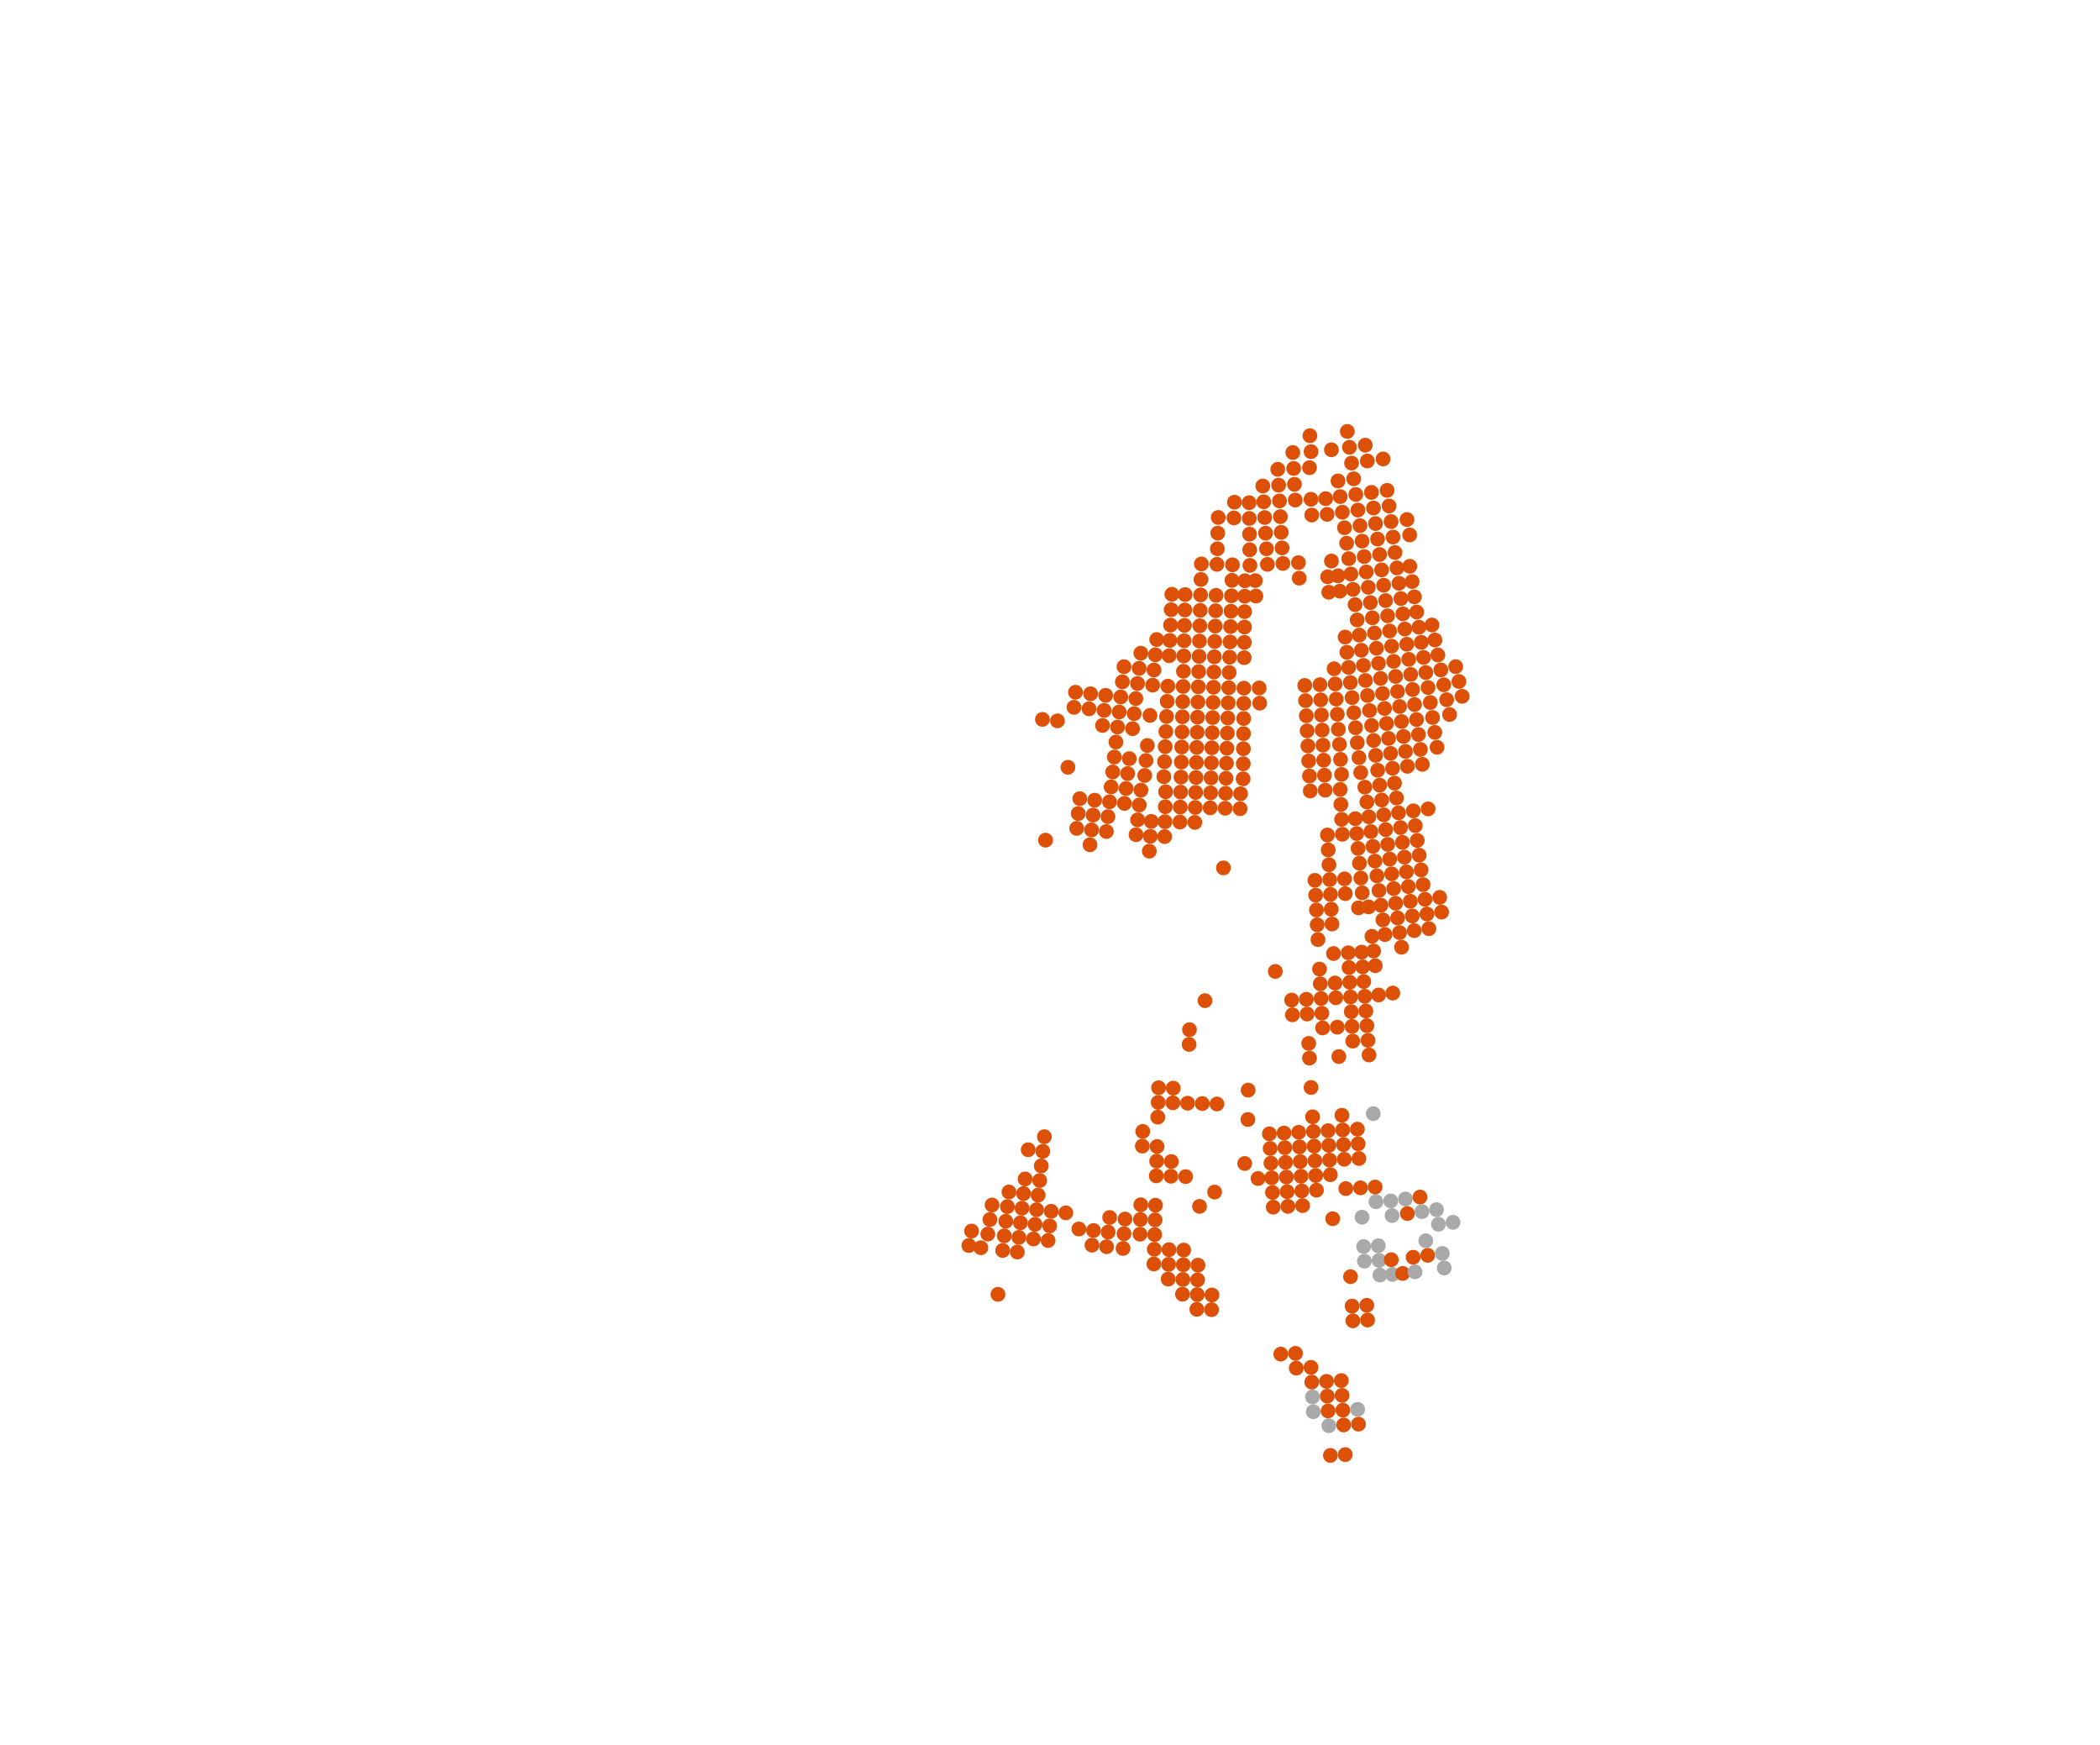<?xml version="1.0" encoding="UTF-8" standalone="yes"?>
<svg id="map2svg" xml:space="preserve" x="0" y="0" width="100%" viewBox="0 0 71000 59000" onload="setup(evt);" xmlns="http://www.w3.org/2000/svg" xmlns:xlink="http://www.w3.org/1999/xlink">
  
  <g id="map-matrix" transform="matrix(1 0 0 1 0 0)">
    <g id="datapoints" style="pointer-events:all" onmouseover="currentcoord(evt)" onmouseout="hideutm(evt)">
      <use id="31TFL3" x="32756.66" y="42102.39" xlink:href="#post70_1"/>
      <use id="31TFM4" x="32847.32" y="41613.69" xlink:href="#post70_1"/>
      <use id="31TGL1" x="33163.21" y="42177.69" xlink:href="#post70_1"/>
      <use id="31TGM1" x="33469.28" y="41223.83" xlink:href="#post70_1"/>
      <use id="31TGM2" x="33397.33" y="41715.66" xlink:href="#post70_1"/>
      <use id="31TGN2" x="33541.21" y="40732.14" xlink:href="#post70_1"/>
      <use id="32TLQ2" x="33740.22" y="43753.63" xlink:href="#post70_1"/>
      <use id="32TLR1" x="33900.36" y="42269.7" xlink:href="#post70_1"/>
      <use id="32TLR3" x="34394.71" y="42322.79" xlink:href="#post70_1"/>
      <use id="32TLS1" x="34006.5" y="41281.51" xlink:href="#post70_1"/>
      <use id="32TLS2" x="33953.49" y="41775.51" xlink:href="#post70_1"/>
      <use id="32TLS3" x="34500.48" y="41334.39" xlink:href="#post70_1"/>
      <use id="32TLS4" x="34447.65" y="41828.49" xlink:href="#post70_1"/>
      <use id="32TLT1" x="34112.15" y="40293.92" xlink:href="#post70_1"/>
      <use id="32TLT2" x="34059.38" y="40787.66" xlink:href="#post70_1"/>
      <use id="32TLT3" x="34605.89" y="40346.6" xlink:href="#post70_1"/>
      <use id="32TLT4" x="34553.24" y="40840.43" xlink:href="#post70_1"/>
      <use id="32TMS1" x="34994.55" y="41387.11" xlink:href="#post70_1"/>
      <use id="32TMS2" x="34941.89" y="41881.29" xlink:href="#post70_1"/>
      <use id="32TMS3" x="35488.69" y="41439.66" xlink:href="#post70_1"/>
      <use id="32TMS4" x="35436.2" y="41933.89" xlink:href="#post70_1"/>
      <use id="32TMT1" x="35099.72" y="40399.17" xlink:href="#post70_1"/>
      <use id="32TMT2" x="35047.16" y="40893.07" xlink:href="#post70_1"/>
      <use id="32TMT4" x="35541.16" y="40945.59" xlink:href="#post70_1"/>
      <use id="32TNS3" x="36477.03" y="41544.31" xlink:href="#post70_1"/>
      <use id="32TNT2" x="36035.18" y="40997.97" xlink:href="#post70_1"/>
      <use id="32TPS1" x="36971.18" y="41596.38" xlink:href="#post70_1"/>
      <use id="32TPS2" x="36919.21" y="42090.58" xlink:href="#post70_1"/>
      <use id="32TPS3" x="37465.26" y="41648.28" xlink:href="#post70_1"/>
      <use id="32TPS4" x="37413.49" y="42142.41" xlink:href="#post70_1"/>
      <use id="32TPT4" x="37517.12" y="41154.32" xlink:href="#post70_1"/>
      <use id="32TQS1" x="38002.63" y="41704.55" xlink:href="#post70_1"/>
      <use id="32TQS2" x="37969.84" y="42200.53" xlink:href="#post70_1"/>
      <use id="32TQT2" x="38035.42" y="41208.71" xlink:href="#post70_1"/>
      <use id="32ULU4" x="34658.47" y="39852.86" xlink:href="#post70_1"/>
      <use id="32ULV4" x="34763.39" y="38865.55" xlink:href="#post70_1"/>
      <use id="32UMU1" x="35204.66" y="39411.62" xlink:href="#post70_1"/>
      <use id="32UMU2" x="35152.21" y="39905.36" xlink:href="#post70_1"/>
      <use id="32UMV1" x="35309.4" y="38424.23" xlink:href="#post70_1"/>
      <use id="32UMV2" x="35257.05" y="38917.92" xlink:href="#post70_1"/>
      <use id="32VKP3" x="35244.17" y="24318.17" xlink:href="#post70_1"/>
      <use id="32VLK1" x="35349.42" y="28400.12" xlink:href="#post70_1"/>
      <use id="32VLN4" x="36106.38" y="25937.4" xlink:href="#post70_1"/>
      <use id="32VLP1" x="35752.01" y="24367.71" xlink:href="#post70_1"/>
      <use id="32VLQ3" x="36362.2" y="23400.28" xlink:href="#post70_1"/>
      <use id="32VLQ4" x="36311.06" y="23909.87" xlink:href="#post70_1"/>
      <use id="32VMK3" x="36851.67" y="28555.1" xlink:href="#post70_1"/>
      <use id="32VML1" x="36455" y="27499.71" xlink:href="#post70_1"/>
      <use id="32VML2" x="36402.96" y="28001.6" xlink:href="#post70_1"/>
      <use id="32VML3" x="36957.26" y="27552.16" xlink:href="#post70_1"/>
      <use id="32VML4" x="36904.44" y="28054.02" xlink:href="#post70_1"/>
      <use id="32VMM2" x="36507.06" y="26997.03" xlink:href="#post70_1"/>
      <use id="32VMM4" x="37010.15" y="27049.52" xlink:href="#post70_1"/>
      <use id="32VMP3" x="37275.68" y="24522.8" xlink:href="#post70_1"/>
      <use id="32VMQ1" x="36872.37" y="23452.02" xlink:href="#post70_1"/>
      <use id="32VMQ2" x="36820.07" y="23961.58" xlink:href="#post70_1"/>
      <use id="32VMQ3" x="37382.48" y="23504.92" xlink:href="#post70_1"/>
      <use id="32VMQ4" x="37329.03" y="24014.42" xlink:href="#post70_1"/>
      <use id="32VNL1" x="37459.47" y="27605.42" xlink:href="#post70_1"/>
      <use id="32VNL2" x="37405.87" y="28107.19" xlink:href="#post70_1"/>
      <use id="32VNM1" x="37566.99" y="26599.47" xlink:href="#post70_1"/>
      <use id="32VNM2" x="37513.17" y="27102.86" xlink:href="#post70_1"/>
      <use id="32VNM3" x="38070.75" y="26653.78" xlink:href="#post70_1"/>
      <use id="32VNM4" x="38016.08" y="27157.04" xlink:href="#post70_1"/>
      <use id="32VNN1" x="37674.97" y="25589.99" xlink:href="#post70_1"/>
      <use id="32VNN2" x="37620.92" y="26095.19" xlink:href="#post70_1"/>
      <use id="32VNN3" x="38180.58" y="25644.59" xlink:href="#post70_1"/>
      <use id="32VNN4" x="38125.58" y="26149.65" xlink:href="#post70_1"/>
      <use id="32VNP1" x="37783.46" y="24576.64" xlink:href="#post70_1"/>
      <use id="32VNP2" x="37729.15" y="25083.82" xlink:href="#post70_1"/>
      <use id="32VNP3" x="38291.1" y="24631.55" xlink:href="#post70_1"/>
      <use id="32VNQ1" x="37892.5" y="23559.01" xlink:href="#post70_1"/>
      <use id="32VNQ2" x="37837.91" y="24068.38" xlink:href="#post70_1"/>
      <use id="32VNQ3" x="38402.37" y="23614.26" xlink:href="#post70_1"/>
      <use id="32VNQ4" x="38346.64" y="24123.46" xlink:href="#post70_1"/>
      <use id="32VNR1" x="38002.14" y="22536.71" xlink:href="#post70_1"/>
      <use id="32VNR2" x="37947.24" y="23048.47" xlink:href="#post70_1"/>
      <use id="32VNR3" x="38514.45" y="22592.32" xlink:href="#post70_1"/>
      <use id="32VNR4" x="38458.3" y="23103.89" xlink:href="#post70_1"/>
      <use id="32VPK3" x="38857.78" y="28772.17" xlink:href="#post70_1"/>
      <use id="32VPL1" x="38463.52" y="27714.3" xlink:href="#post70_1"/>
      <use id="32VPL2" x="38408.38" y="28215.77" xlink:href="#post70_1"/>
      <use id="32VPL3" x="38924.36" y="27765.35" xlink:href="#post70_1"/>
      <use id="32VPL4" x="38891.04" y="28269.14" xlink:href="#post70_1"/>
      <use id="32VPM1" x="38574.36" y="26708.97" xlink:href="#post70_1"/>
      <use id="32VPM2" x="38518.84" y="27212.05" xlink:href="#post70_1"/>
      <use id="32VPN1" x="38745.79" y="25706.8" xlink:href="#post70_1"/>
      <use id="32VPN2" x="38701.28" y="26212.91" xlink:href="#post70_1"/>
      <use id="32VPP2" x="38790.42" y="25199.7" xlink:href="#post70_1"/>
      <use id="32VPQ2" x="38880.1" y="24182.42" xlink:href="#post70_1"/>
      <use id="32VPR1" x="39015.73" y="22647.99" xlink:href="#post70_1"/>
      <use id="32VPR2" x="38970.38" y="23160.67" xlink:href="#post70_1"/>
      <use id="32WNS4" x="38570.8" y="22079.48" xlink:href="#post70_1"/>
      <use id="32WPS1" x="39106.98" y="21618.74" xlink:href="#post70_1"/>
      <use id="32WPS2" x="39061.27" y="22134.04" xlink:href="#post70_1"/>
      <use id="33TUL3" x="39012.15" y="42726.81" xlink:href="#post70_1"/>
      <use id="33TUM1" x="38542.73" y="41719.52" xlink:href="#post70_1"/>
      <use id="33TUM3" x="39039.35" y="41733.14" xlink:href="#post70_1"/>
      <use id="33TUM4" x="39025.79" y="42229.87" xlink:href="#post70_1"/>
      <use id="33TUN1" x="38569.89" y="40726.68" xlink:href="#post70_1"/>
      <use id="33TUN2" x="38556.36" y="41223.04" xlink:href="#post70_1"/>
      <use id="33TUN3" x="39066.25" y="40740.1" xlink:href="#post70_1"/>
      <use id="33TUN4" x="39052.84" y="41236.55" xlink:href="#post70_1"/>
      <use id="33TVK3" x="39979.82" y="43748.48" xlink:href="#post70_1"/>
      <use id="33TVL1" x="39509.22" y="42740.38" xlink:href="#post70_1"/>
      <use id="33TVL2" x="39495.74" y="43237.59" xlink:href="#post70_1"/>
      <use id="33TVL3" x="40006.35" y="42753.73" xlink:href="#post70_1"/>
      <use id="33TVL4" x="39993.1" y="43250.98" xlink:href="#post70_1"/>
      <use id="33TVM2" x="39522.66" y="42243.39" xlink:href="#post70_1"/>
      <use id="33TVM4" x="40019.58" y="42256.7" xlink:href="#post70_1"/>
      <use id="33TWK1" x="40477.47" y="43761.63" xlink:href="#post70_1"/>
      <use id="33TWK2" x="40464.47" y="44259.41" xlink:href="#post70_1"/>
      <use id="33TWK3" x="40975.1" y="43774.49" xlink:href="#post70_1"/>
      <use id="33TWK4" x="40962.39" y="44272.25" xlink:href="#post70_1"/>
      <use id="33TWL1" x="40503.5" y="42766.87" xlink:href="#post70_1"/>
      <use id="33TWL2" x="40490.47" y="43264.12" xlink:href="#post70_1"/>
      <use id="33TWN1" x="40555.67" y="40779.76" xlink:href="#post70_1"/>
      <use id="33UUP3" x="39092.84" y="39747.48" xlink:href="#post70_1"/>
      <use id="33UUQ1" x="38622.93" y="38741.95" xlink:href="#post70_1"/>
      <use id="33UUQ3" x="39119.12" y="38755.01" xlink:href="#post70_1"/>
      <use id="33UUQ4" x="39106.02" y="39251.23" xlink:href="#post70_1"/>
      <use id="33UUR2" x="38635.92" y="38245.8" xlink:href="#post70_1"/>
      <use id="33UUR3" x="39145.1" y="37762.48" xlink:href="#post70_1"/>
      <use id="33UUS3" x="39170.77" y="36769.61" xlink:href="#post70_1"/>
      <use id="33UUS4" x="39157.98" y="37266.1" xlink:href="#post70_1"/>
      <use id="33UVP1" x="39589.13" y="39760.67" xlink:href="#post70_1"/>
      <use id="33UVP3" x="40085.47" y="39773.83" xlink:href="#post70_1"/>
      <use id="33UVQ2" x="39602.28" y="39264.37" xlink:href="#post70_1"/>
      <use id="33UVS1" x="39667.37" y="36782.44" xlink:href="#post70_1"/>
      <use id="33UVS2" x="39654.44" y="37278.99" xlink:href="#post70_1"/>
      <use id="33UVS4" x="40150.95" y="37292" xlink:href="#post70_1"/>
      <use id="33UVU3" x="40216.11" y="34807.37" xlink:href="#post70_1"/>
      <use id="33UVU4" x="40203.1" y="35304.72" xlink:href="#post70_1"/>
      <use id="33UWP4" x="41065.14" y="40296.35" xlink:href="#post70_1"/>
      <use id="33UWS2" x="40647.47" y="37305.12" xlink:href="#post70_1"/>
      <use id="33UWS4" x="41143.97" y="37318.34" xlink:href="#post70_1"/>
      <use id="33UWV1" x="40740.19" y="33824.99" xlink:href="#post70_1"/>
      <use id="33UXQ4" x="42083.69" y="39329.85" xlink:href="#post70_1"/>
      <use id="33UXR3" x="42191.32" y="37843.23" xlink:href="#post70_1"/>
      <use id="33UXS3" x="42198.19" y="36850.07" xlink:href="#post70_1"/>
      <use id="33UYP1" x="42533.58" y="39838.07" xlink:href="#post70_1"/>
      <use id="33VUF3" x="39387.91" y="27775.42" xlink:href="#post70_1"/>
      <use id="33VUF4" x="39376.53" y="28279.79" xlink:href="#post70_1"/>
      <use id="33VUG3" x="39410.41" y="26764.25" xlink:href="#post70_1"/>
      <use id="33VUG4" x="39399.2" y="27270.26" xlink:href="#post70_1"/>
      <use id="33VUH3" x="39372.43" y="25748.24" xlink:href="#post70_1"/>
      <use id="33VUH4" x="39349.9" y="26255.8" xlink:href="#post70_1"/>
      <use id="33VUJ3" x="39417.47" y="24730.11" xlink:href="#post70_1"/>
      <use id="33VUJ4" x="39394.95" y="25239.68" xlink:href="#post70_1"/>
      <use id="33VUK3" x="39462.53" y="23707.66" xlink:href="#post70_1"/>
      <use id="33VUK4" x="39440" y="24219.45" xlink:href="#post70_1"/>
      <use id="33VUL4" x="39485.05" y="23194.7" xlink:href="#post70_1"/>
      <use id="33VVF1" x="39892.7" y="27787.16" xlink:href="#post70_1"/>
      <use id="33VVF3" x="40397.55" y="27799.7" xlink:href="#post70_1"/>
      <use id="33VVG1" x="39916.89" y="26775.85" xlink:href="#post70_1"/>
      <use id="33VVG2" x="39904.82" y="27281.94" xlink:href="#post70_1"/>
      <use id="33VVG3" x="40423.42" y="26788.35" xlink:href="#post70_1"/>
      <use id="33VVG4" x="40410.48" y="27294.45" xlink:href="#post70_1"/>
      <use id="33VVH1" x="39940.9" y="25760.99" xlink:href="#post70_1"/>
      <use id="33VVH2" x="39928.92" y="26268.9" xlink:href="#post70_1"/>
      <use id="33VVH3" x="40449.3" y="25773.44" xlink:href="#post70_1"/>
      <use id="33VVH4" x="40436.36" y="26281.36" xlink:href="#post70_1"/>
      <use id="33VVJ1" x="39964.74" y="24742.22" xlink:href="#post70_1"/>
      <use id="33VVJ2" x="39952.84" y="25252.12" xlink:href="#post70_1"/>
      <use id="33VVJ3" x="40475.19" y="24754.63" xlink:href="#post70_1"/>
      <use id="33VVJ4" x="40462.24" y="25264.55" xlink:href="#post70_1"/>
      <use id="33VVK1" x="39988.38" y="23719.13" xlink:href="#post70_1"/>
      <use id="33VVK2" x="39976.58" y="24231.24" xlink:href="#post70_1"/>
      <use id="33VVK3" x="40501.09" y="23731.5" xlink:href="#post70_1"/>
      <use id="33VVK4" x="40488.13" y="24243.63" xlink:href="#post70_1"/>
      <use id="33VVL1" x="40011.85" y="22691.34" xlink:href="#post70_1"/>
      <use id="33VVL2" x="40000.14" y="23205.85" xlink:href="#post70_1"/>
      <use id="33VVL3" x="40527.01" y="22703.66" xlink:href="#post70_1"/>
      <use id="33VVL4" x="40514.05" y="23218.19" xlink:href="#post70_1"/>
      <use id="33VWE4" x="41363.96" y="29338.05" xlink:href="#post70_1"/>
      <use id="33VWG1" x="40929.95" y="26801.73" xlink:href="#post70_1"/>
      <use id="33VWG2" x="40916.15" y="27307.8" xlink:href="#post70_1"/>
      <use id="33VWG3" x="41436.43" y="26815.99" xlink:href="#post70_1"/>
      <use id="33VWG4" x="41421.77" y="27322.01" xlink:href="#post70_1"/>
      <use id="33VWH1" x="40957.69" y="25786.88" xlink:href="#post70_1"/>
      <use id="33VWH2" x="40943.8" y="26294.77" xlink:href="#post70_1"/>
      <use id="33VWH3" x="41466.04" y="25801.28" xlink:href="#post70_1"/>
      <use id="33VWH4" x="41451.19" y="26309.11" xlink:href="#post70_1"/>
      <use id="33VWJ1" x="40985.63" y="24768.11" xlink:href="#post70_1"/>
      <use id="33VWJ2" x="40971.64" y="25278" xlink:href="#post70_1"/>
      <use id="33VWJ3" x="41496.03" y="24782.67" xlink:href="#post70_1"/>
      <use id="33VWJ4" x="41480.98" y="25292.49" xlink:href="#post70_1"/>
      <use id="33VWK1" x="41013.79" y="23745.04" xlink:href="#post70_1"/>
      <use id="33VWK2" x="40999.69" y="24257.14" xlink:href="#post70_1"/>
      <use id="33VWK3" x="41526.43" y="23759.76" xlink:href="#post70_1"/>
      <use id="33VWK4" x="41511.17" y="24271.78" xlink:href="#post70_1"/>
      <use id="33VWL1" x="41042.17" y="22717.27" xlink:href="#post70_1"/>
      <use id="33VWL2" x="41027.95" y="23231.77" xlink:href="#post70_1"/>
      <use id="33VWL3" x="41557.27" y="22732.16" xlink:href="#post70_1"/>
      <use id="33VWL4" x="41541.79" y="23246.57" xlink:href="#post70_1"/>
      <use id="33VXG1" x="41942.82" y="26831.15" xlink:href="#post70_1"/>
      <use id="33VXG2" x="41927.3" y="27337.05" xlink:href="#post70_1"/>
      <use id="33VXH1" x="42034.4" y="25818.56" xlink:href="#post70_1"/>
      <use id="33VXH2" x="42030.09" y="26326.6" xlink:href="#post70_1"/>
      <use id="33VXJ1" x="42043.17" y="24799.47" xlink:href="#post70_1"/>
      <use id="33VXJ2" x="42038.75" y="25309.52" xlink:href="#post70_1"/>
      <use id="33VXK1" x="42052.16" y="23776.07" xlink:href="#post70_1"/>
      <use id="33VXK2" x="42047.63" y="24288.34" xlink:href="#post70_1"/>
      <use id="33VXL2" x="42056.75" y="23262.64" xlink:href="#post70_1"/>
      <use id="33WUM3" x="39552.66" y="21648.21" xlink:href="#post70_1"/>
      <use id="33WUM4" x="39530.12" y="22165.04" xlink:href="#post70_1"/>
      <use id="33WUN3" x="39597.77" y="20610.32" xlink:href="#post70_1"/>
      <use id="33WUN4" x="39575.21" y="21129.99" xlink:href="#post70_1"/>
      <use id="33WUP4" x="39620.33" y="20089.13" xlink:href="#post70_1"/>
      <use id="33WVM1" x="40035.11" y="21658.41" xlink:href="#post70_1"/>
      <use id="33WVM2" x="40023.51" y="22175.54" xlink:href="#post70_1"/>
      <use id="33WVM3" x="40552.96" y="21670.69" xlink:href="#post70_1"/>
      <use id="33WVM4" x="40539.98" y="22187.85" xlink:href="#post70_1"/>
      <use id="33WVN1" x="40058.18" y="20619.87" xlink:href="#post70_1"/>
      <use id="33WVN2" x="40046.67" y="21139.87" xlink:href="#post70_1"/>
      <use id="33WVN3" x="40578.94" y="20632.11" xlink:href="#post70_1"/>
      <use id="33WVN4" x="40565.95" y="21152.13" xlink:href="#post70_1"/>
      <use id="33WVP2" x="40069.63" y="20098.37" xlink:href="#post70_1"/>
      <use id="33WVP3" x="40604.95" y="19587.47" xlink:href="#post70_1"/>
      <use id="33WVP4" x="40591.94" y="20110.58" xlink:href="#post70_1"/>
      <use id="33WVQ4" x="40617.97" y="19062.7" xlink:href="#post70_1"/>
      <use id="33WWM1" x="41070.8" y="21684.37" xlink:href="#post70_1"/>
      <use id="33WWM2" x="41056.45" y="22201.49" xlink:href="#post70_1"/>
      <use id="33WWM3" x="41588.57" y="21699.45" xlink:href="#post70_1"/>
      <use id="33WWM4" x="41572.85" y="22216.47" xlink:href="#post70_1"/>
      <use id="33WWN1" x="41099.69" y="20645.87" xlink:href="#post70_1"/>
      <use id="33WWN2" x="41085.21" y="21165.85" xlink:href="#post70_1"/>
      <use id="33WWN3" x="41620.37" y="20661.14" xlink:href="#post70_1"/>
      <use id="33WWN4" x="41604.4" y="21181.02" xlink:href="#post70_1"/>
      <use id="33WWP2" x="41114.24" y="20124.38" xlink:href="#post70_1"/>
      <use id="33WWP3" x="41652.71" y="19616.79" xlink:href="#post70_1"/>
      <use id="33WWP4" x="41636.47" y="20139.76" xlink:href="#post70_1"/>
      <use id="33WWQ1" x="41158.35" y="18550.15" xlink:href="#post70_1"/>
      <use id="33WWQ2" x="41143.57" y="19076.58" xlink:href="#post70_1"/>
      <use id="33WWQ4" x="41669.09" y="19092.18" xlink:href="#post70_1"/>
      <use id="33WWR1" x="41188.17" y="17491.85" xlink:href="#post70_1"/>
      <use id="33WWR2" x="41173.22" y="18021.93" xlink:href="#post70_1"/>
      <use id="33WWR3" x="41719.15" y="17507.81" xlink:href="#post70_1"/>
      <use id="33WWS4" x="41736.16" y="16975.94" xlink:href="#post70_1"/>
      <use id="33WXM1" x="42070.88" y="21714.74" xlink:href="#post70_1"/>
      <use id="33WXM2" x="42066.1" y="22232.03" xlink:href="#post70_1"/>
      <use id="33WXN1" x="42080.64" y="20675.91" xlink:href="#post70_1"/>
      <use id="33WXN2" x="42075.73" y="21196.05" xlink:href="#post70_1"/>
      <use id="33WXP1" x="42090.7" y="19631.01" xlink:href="#post70_1"/>
      <use id="33WXP2" x="42085.63" y="20154.25" xlink:href="#post70_1"/>
      <use id="33WXQ1" x="42252.89" y="18584.77" xlink:href="#post70_1"/>
      <use id="33WXQ2" x="42259.85" y="19111.77" xlink:href="#post70_1"/>
      <use id="33WXR1" x="42238.9" y="17525.31" xlink:href="#post70_1"/>
      <use id="33WXR2" x="42245.91" y="18055.97" xlink:href="#post70_1"/>
      <use id="33WXS2" x="42231.87" y="16992.72" xlink:href="#post70_1"/>
      <use id="34SDK4" x="44980.54" y="49197.36" xlink:href="#post70_1"/>
      <use id="34SEK2" x="45482.41" y="49170.82" xlink:href="#post70_1"/>
      <use id="34TCN1" x="43301.88" y="45773.68" xlink:href="#post70_1"/>
      <use id="34TCN3" x="43800.27" y="45748.5" xlink:href="#post70_1"/>
      <use id="34TCN4" x="43825.62" y="46247.12" xlink:href="#post70_1"/>
      <use id="34TCT1" x="43047.89" y="40805.23" xlink:href="#post70_1"/>
      <use id="34TCT3" x="43543.76" y="40779.33" xlink:href="#post70_1"/>
      <use id="34TDL1" x="44401.63" y="47720.17" xlink:href="#pre70_1"/>
      <use id="34TDL3" x="44901.88" y="47694.23" xlink:href="#post70_1"/>
      <use id="34TDL4" x="44928.09" y="48194.73" xlink:href="#pre70_1"/>
      <use id="34TDM1" x="44350.21" y="46720.65" xlink:href="#post70_1"/>
      <use id="34TDM2" x="44375.93" y="47220.18" xlink:href="#pre70_1"/>
      <use id="34TDM3" x="44849.51" y="46694.7" xlink:href="#post70_1"/>
      <use id="34TDM4" x="44875.69" y="47194.23" xlink:href="#post70_1"/>
      <use id="34TDN2" x="44324.47" y="46221.58" xlink:href="#post70_1"/>
      <use id="34TDT1" x="44039.69" y="40753.31" xlink:href="#post70_1"/>
      <use id="34TEL1" x="45402.13" y="47667.78" xlink:href="#post70_1"/>
      <use id="34TEL2" x="45428.85" y="48168.26" xlink:href="#post70_1"/>
      <use id="34TEL3" x="45902.33" y="47640.83" xlink:href="#pre70_1"/>
      <use id="34TEL4" x="45929.56" y="48141.25" xlink:href="#post70_1"/>
      <use id="34TEM1" x="45348.81" y="46668.3" xlink:href="#post70_1"/>
      <use id="34TEM2" x="45375.45" y="47167.81" xlink:href="#post70_1"/>
      <use id="34TEP3" x="45740.31" y="44647.83" xlink:href="#post70_1"/>
      <use id="34TEQ4" x="45713.52" y="44150.32" xlink:href="#post70_1"/>
      <use id="34TER4" x="45660.13" y="43156.18" xlink:href="#post70_1"/>
      <use id="34TET2" x="45057.92" y="41197" xlink:href="#post70_1"/>
      <use id="34TFP1" x="46237.95" y="44620.85" xlink:href="#post70_1"/>
      <use id="34TFQ2" x="46210.85" y="44123.41" xlink:href="#post70_1"/>
      <use id="34TFR1" x="46130.06" y="42632.81" xlink:href="#pre70_1"/>
      <use id="34TFR3" x="46626.52" y="42605.9" xlink:href="#pre70_1"/>
      <use id="34TFR4" x="46653.6" y="43102.41" xlink:href="#pre70_1"/>
      <use id="34TFS2" x="46103.3" y="42136.41" xlink:href="#pre70_1"/>
      <use id="34TFS4" x="46599.56" y="42109.59" xlink:href="#pre70_1"/>
      <use id="34TFT2" x="46050.02" y="41144.15" xlink:href="#pre70_1"/>
      <use id="34TFT3" x="46519.35" y="40621.69" xlink:href="#pre70_1"/>
      <use id="34TGR1" x="47039.38" y="42583.35" xlink:href="#post70_1"/>
      <use id="34TGR2" x="47075.92" y="43079.25" xlink:href="#pre70_1"/>
      <use id="34TGT1" x="47020.5" y="40594.77" xlink:href="#pre70_1"/>
      <use id="34TGT2" x="47066.36" y="41089.44" xlink:href="#pre70_1"/>
      <use id="34UCA2" x="42917.35" y="38326.91" xlink:href="#post70_1"/>
      <use id="34UCA4" x="43413.05" y="38300.56" xlink:href="#post70_1"/>
      <use id="34UCF3" x="43118.01" y="32837.81" xlink:href="#post70_1"/>
      <use id="34UCU1" x="42995.99" y="39813.79" xlink:href="#post70_1"/>
      <use id="34UCU2" x="43021.99" y="40309.47" xlink:href="#post70_1"/>
      <use id="34UCU3" x="43491.7" y="39787.71" xlink:href="#post70_1"/>
      <use id="34UCU4" x="43517.76" y="40283.48" xlink:href="#post70_1"/>
      <use id="34UCV1" x="42943.68" y="38822.54" xlink:href="#post70_1"/>
      <use id="34UCV2" x="42969.89" y="39318.15" xlink:href="#post70_1"/>
      <use id="34UCV3" x="43439.34" y="38796.28" xlink:href="#post70_1"/>
      <use id="34UCV4" x="43465.56" y="39291.98" xlink:href="#post70_1"/>
      <use id="34UDA2" x="43908.83" y="38274.25" xlink:href="#post70_1"/>
      <use id="34UDA3" x="44378.4" y="37752.13" xlink:href="#post70_1"/>
      <use id="34UDA4" x="44404.65" y="38247.99" xlink:href="#post70_1"/>
      <use id="34UDB3" x="44325.84" y="36760.14" xlink:href="#post70_1"/>
      <use id="34UDC3" x="44273.19" y="35767.59" xlink:href="#post70_1"/>
      <use id="34UDD4" x="44246.82" y="35271.01" xlink:href="#post70_1"/>
      <use id="34UDE1" x="43670" y="33806.37" xlink:href="#post70_1"/>
      <use id="34UDE2" x="43696.78" y="34303.71" xlink:href="#post70_1"/>
      <use id="34UDE3" x="44167.54" y="33779.73" xlink:href="#post70_1"/>
      <use id="34UDE4" x="44194" y="34277.11" xlink:href="#post70_1"/>
      <use id="34UDU1" x="43987.47" y="39761.58" xlink:href="#post70_1"/>
      <use id="34UDU2" x="44013.6" y="40257.41" xlink:href="#post70_1"/>
      <use id="34UDU3" x="44483.3" y="39735.41" xlink:href="#post70_1"/>
      <use id="34UDU4" x="44509.48" y="40231.27" xlink:href="#post70_1"/>
      <use id="34UDV1" x="43935.09" y="38770.04" xlink:href="#post70_1"/>
      <use id="34UDV2" x="43961.3" y="39265.8" xlink:href="#post70_1"/>
      <use id="34UDV3" x="44430.88" y="38743.81" xlink:href="#post70_1"/>
      <use id="34UDV4" x="44457.1" y="39239.61" xlink:href="#post70_1"/>
      <use id="34UEA2" x="44900.49" y="38221.78" xlink:href="#post70_1"/>
      <use id="34UEA3" x="45370.2" y="37699.78" xlink:href="#post70_1"/>
      <use id="34UEA4" x="45396.32" y="38195.6" xlink:href="#post70_1"/>
      <use id="34UEC3" x="45266.14" y="35715.29" xlink:href="#post70_1"/>
      <use id="34UED1" x="44717.38" y="34747.93" xlink:href="#post70_1"/>
      <use id="34UED3" x="45214.34" y="34721.92" xlink:href="#post70_1"/>
      <use id="34UEE1" x="44665.11" y="33753.42" xlink:href="#post70_1"/>
      <use id="34UEE2" x="44691.24" y="34250.82" xlink:href="#post70_1"/>
      <use id="34UEE3" x="45162.68" y="33727.45" xlink:href="#post70_1"/>
      <use id="34UEF1" x="44612.83" y="32757.54" xlink:href="#post70_1"/>
      <use id="34UEF2" x="44638.97" y="33255.66" xlink:href="#post70_1"/>
      <use id="34UEF4" x="45136.9" y="33229.72" xlink:href="#post70_1"/>
      <use id="34UEG1" x="44560.54" y="31760.01" xlink:href="#post70_1"/>
      <use id="34UEG4" x="45085.44" y="32233.07" xlink:href="#post70_1"/>
      <use id="34UEU1" x="44979.13" y="39709.2" xlink:href="#post70_1"/>
      <use id="34UEU4" x="45501.25" y="40178.76" xlink:href="#post70_1"/>
      <use id="34UEV1" x="44926.69" y="38717.59" xlink:href="#post70_1"/>
      <use id="34UEV2" x="44952.9" y="39213.39" xlink:href="#post70_1"/>
      <use id="34UEV3" x="45422.48" y="38691.39" xlink:href="#post70_1"/>
      <use id="34UEV4" x="45448.7" y="39187.16" xlink:href="#post70_1"/>
      <use id="34UFA2" x="45892.11" y="38169.49" xlink:href="#post70_1"/>
      <use id="34UFA3" x="46429.73" y="37644.19" xlink:href="#pre70_1"/>
      <use id="34UFC3" x="46286.37" y="35662.42" xlink:href="#post70_1"/>
      <use id="34UFD1" x="45711.26" y="34696.2" xlink:href="#post70_1"/>
      <use id="34UFD2" x="45736.88" y="35192.95" xlink:href="#post70_1"/>
      <use id="34UFD3" x="46214.91" y="34670.39" xlink:href="#post70_1"/>
      <use id="34UFD4" x="46250.62" y="35166.54" xlink:href="#post70_1"/>
      <use id="34UFE1" x="45660.22" y="33701.83" xlink:href="#post70_1"/>
      <use id="34UFE2" x="45685.7" y="34199.17" xlink:href="#post70_1"/>
      <use id="34UFE3" x="46143.56" y="33677.26" xlink:href="#post70_1"/>
      <use id="34UFE4" x="46179.21" y="34173.99" xlink:href="#post70_1"/>
      <use id="34UFF1" x="45609.46" y="32706.08" xlink:href="#post70_1"/>
      <use id="34UFF2" x="45634.81" y="33204.15" xlink:href="#post70_1"/>
      <use id="34UFF3" x="46072.32" y="32682.74" xlink:href="#post70_1"/>
      <use id="34UFF4" x="46107.93" y="33180.2" xlink:href="#post70_1"/>
      <use id="34UFG2" x="45584.17" y="32207.6" xlink:href="#post70_1"/>
      <use id="34UFG4" x="46036.74" y="32184.87" xlink:href="#post70_1"/>
      <use id="34UFU2" x="45997.08" y="40152.4" xlink:href="#post70_1"/>
      <use id="34UFU4" x="46492.82" y="40125.96" xlink:href="#post70_1"/>
      <use id="34UFV1" x="45918.24" y="38665.22" xlink:href="#post70_1"/>
      <use id="34UFV2" x="45944.44" y="39160.92" xlink:href="#post70_1"/>
      <use id="34VCQ3" x="42590.65" y="23768.96" xlink:href="#post70_1"/>
      <use id="34VCR4" x="42572.5" y="23255.83" xlink:href="#post70_1"/>
      <use id="34VEH1" x="44508.22" y="30760.55" xlink:href="#post70_1"/>
      <use id="34VEH2" x="44534.38" y="31260.54" xlink:href="#post70_1"/>
      <use id="34VEH3" x="45008.49" y="30734.66" xlink:href="#post70_1"/>
      <use id="34VEH4" x="45034.11" y="31234.64" xlink:href="#post70_1"/>
      <use id="34VEJ1" x="44455.85" y="29758.85" xlink:href="#post70_1"/>
      <use id="34VEJ2" x="44482.04" y="30260" xlink:href="#post70_1"/>
      <use id="34VEJ3" x="44957.32" y="29732.97" xlink:href="#post70_1"/>
      <use id="34VEJ4" x="44982.89" y="30234.11" xlink:href="#post70_1"/>
      <use id="34VEK3" x="44906.25" y="28728.73" xlink:href="#post70_1"/>
      <use id="34VEK4" x="44931.77" y="29231.19" xlink:href="#post70_1"/>
      <use id="34VEL4" x="44880.75" y="28225.56" xlink:href="#post70_1"/>
      <use id="34VEM1" x="44298.37" y="26737.18" xlink:href="#post70_1"/>
      <use id="34VEM3" x="44804.39" y="26711.3" xlink:href="#post70_1"/>
      <use id="34VEN1" x="44245.7" y="25723.31" xlink:href="#post70_1"/>
      <use id="34VEN2" x="44272.05" y="26230.71" xlink:href="#post70_1"/>
      <use id="34VEN3" x="44753.59" y="25697.43" xlink:href="#post70_1"/>
      <use id="34VEN4" x="44778.98" y="26204.84" xlink:href="#post70_1"/>
      <use id="34VEP1" x="44192.92" y="24705.53" xlink:href="#post70_1"/>
      <use id="34VEP2" x="44219.32" y="25214.93" xlink:href="#post70_1"/>
      <use id="34VEP3" x="44702.86" y="24679.64" xlink:href="#post70_1"/>
      <use id="34VEP4" x="44728.22" y="25189.06" xlink:href="#post70_1"/>
      <use id="34VEQ1" x="44140.01" y="23683.44" xlink:href="#post70_1"/>
      <use id="34VEQ2" x="44166.48" y="24195.05" xlink:href="#post70_1"/>
      <use id="34VEQ3" x="44652.21" y="23657.54" xlink:href="#post70_1"/>
      <use id="34VEQ4" x="44677.52" y="24169.16" xlink:href="#post70_1"/>
      <use id="34VER2" x="44113.5" y="23170.66" xlink:href="#post70_1"/>
      <use id="34VER4" x="44626.9" y="23144.74" xlink:href="#post70_1"/>
      <use id="34VFH3" x="45930.1" y="30688.42" xlink:href="#post70_1"/>
      <use id="34VFJ1" x="45458.76" y="29707.73" xlink:href="#post70_1"/>
      <use id="34VFJ2" x="45483.71" y="30208.83" xlink:href="#post70_1"/>
      <use id="34VFJ3" x="46008.73" y="29680.78" xlink:href="#post70_1"/>
      <use id="34VFJ4" x="46055.07" y="30180.7" xlink:href="#post70_1"/>
      <use id="34VFK3" x="45915.86" y="28678.96" xlink:href="#post70_1"/>
      <use id="34VFK4" x="45962.32" y="29180.2" xlink:href="#post70_1"/>
      <use id="34VFL1" x="45359.59" y="27696.56" xlink:href="#post70_1"/>
      <use id="34VFL2" x="45384.29" y="28200.45" xlink:href="#post70_1"/>
      <use id="34VFL3" x="45822.72" y="27674.25" xlink:href="#post70_1"/>
      <use id="34VFL4" x="45869.32" y="28176.99" xlink:href="#post70_1"/>
      <use id="34VFM1" x="45310.4" y="26686.34" xlink:href="#post70_1"/>
      <use id="34VFM2" x="45334.97" y="27191.87" xlink:href="#post70_1"/>
      <use id="34VFN1" x="45321.53" y="25669.67" xlink:href="#post70_1"/>
      <use id="34VFN2" x="45357.45" y="26176.46" xlink:href="#post70_1"/>
      <use id="34VFP1" x="45249.62" y="24653.08" xlink:href="#post70_1"/>
      <use id="34VFP2" x="45285.59" y="25161.88" xlink:href="#post70_1"/>
      <use id="34VFQ1" x="45177.58" y="23632.19" xlink:href="#post70_1"/>
      <use id="34VFQ2" x="45213.61" y="24143.2" xlink:href="#post70_1"/>
      <use id="34VFR1" x="45105.4" y="22606.58" xlink:href="#post70_1"/>
      <use id="34VFR2" x="45141.52" y="23120" xlink:href="#post70_1"/>
      <use id="34WCU3" x="42442.67" y="19626.36" xlink:href="#post70_1"/>
      <use id="34WCU4" x="42461.55" y="20149.29" xlink:href="#post70_1"/>
      <use id="34WDA1" x="42758.01" y="17494.09" xlink:href="#post70_1"/>
      <use id="34WDA2" x="42788.85" y="18023.42" xlink:href="#post70_1"/>
      <use id="34WDA3" x="43288.38" y="17464.11" xlink:href="#post70_1"/>
      <use id="34WDA4" x="43317.33" y="17993.62" xlink:href="#post70_1"/>
      <use id="34WDB1" x="42695.68" y="16429.6" xlink:href="#post70_1"/>
      <use id="34WDB2" x="42726.96" y="16962.85" xlink:href="#post70_1"/>
      <use id="34WDB3" x="43230.06" y="16399.24" xlink:href="#post70_1"/>
      <use id="34WDB4" x="43259.3" y="16932.69" xlink:href="#post70_1"/>
      <use id="34WDC4" x="43200.68" y="15863.71" xlink:href="#post70_1"/>
      <use id="34WDV1" x="42819.48" y="18550.89" xlink:href="#post70_1"/>
      <use id="34WDV2" x="42849.9" y="19076.59" xlink:href="#post70_1"/>
      <use id="34WDV3" x="43346.14" y="18521.25" xlink:href="#post70_1"/>
      <use id="34WDV4" x="43374.82" y="19047.12" xlink:href="#post70_1"/>
      <use id="34WEA3" x="44349.47" y="17409.95" xlink:href="#post70_1"/>
      <use id="34WEB1" x="43764.6" y="16370.98" xlink:href="#post70_1"/>
      <use id="34WEB2" x="43791.78" y="16904.53" xlink:href="#post70_1"/>
      <use id="34WEB4" x="44324.33" y="16878.4" xlink:href="#post70_1"/>
      <use id="34WEC1" x="43710.03" y="15297.51" xlink:href="#post70_1"/>
      <use id="34WEC2" x="43737.35" y="15835.34" xlink:href="#post70_1"/>
      <use id="34WEC3" x="44325.35" y="15267.75" xlink:href="#post70_1"/>
      <use id="34WEC4" x="44274.1" y="15809.14" xlink:href="#post70_1"/>
      <use id="34WED4" x="44287.24" y="14728.23" xlink:href="#post70_1"/>
      <use id="34WEU1" x="43926.74" y="19543.6" xlink:href="#post70_1"/>
      <use id="34WEV2" x="43899.87" y="19019.36" xlink:href="#post70_1"/>
      <use id="34WFA1" x="44868.98" y="17386.25" xlink:href="#post70_1"/>
      <use id="34WFB2" x="44819.81" y="16855.89" xlink:href="#post70_1"/>
      <use id="34WFU1" x="44887.91" y="19497.07" xlink:href="#post70_1"/>
      <use id="34WFU2" x="44924.27" y="20019.08" xlink:href="#post70_1"/>
      <use id="34WFV2" x="45015.43" y="18966.07" xlink:href="#post70_1"/>
      <use id="35TKL4" x="47422.74" y="43047.1" xlink:href="#post70_1"/>
      <use id="35TLL1" x="47777.46" y="42499.2" xlink:href="#post70_1"/>
      <use id="35TLL2" x="47842.13" y="42992.22" xlink:href="#pre70_1"/>
      <use id="35TLL3" x="48270.41" y="42434.39" xlink:href="#post70_1"/>
      <use id="35TLM4" x="48205.47" y="41941.53" xlink:href="#pre70_1"/>
      <use id="35TLN1" x="47518.06" y="40529.11" xlink:href="#pre70_1"/>
      <use id="35TLN2" x="47583.04" y="41021.38" xlink:href="#post70_1"/>
      <use id="35TLN3" x="48010.32" y="40464.04" xlink:href="#post70_1"/>
      <use id="35TLN4" x="48075.43" y="40956.38" xlink:href="#pre70_1"/>
      <use id="35TML1" x="48763.4" y="42369.35" xlink:href="#pre70_1"/>
      <use id="35TML2" x="48828.55" y="42862.46" xlink:href="#pre70_1"/>
      <use id="35TMM1" x="48633.06" y="41383.77" xlink:href="#pre70_1"/>
      <use id="35TMM3" x="49125.68" y="41318.49" xlink:href="#pre70_1"/>
      <use id="35TMN2" x="48567.86" y="40891.24" xlink:href="#pre70_1"/>
      <use id="35ULA1" x="46498.07" y="32643.27" xlink:href="#post70_1"/>
      <use id="35ULB1" x="46384.87" y="31650.99" xlink:href="#post70_1"/>
      <use id="35ULB2" x="46441.52" y="32147.34" xlink:href="#post70_1"/>
      <use id="35ULB3" x="46823.62" y="31591.44" xlink:href="#post70_1"/>
      <use id="35ULV1" x="46610.87" y="33633.94" xlink:href="#post70_1"/>
      <use id="35ULV3" x="47090.48" y="33569.23" xlink:href="#post70_1"/>
      <use id="35UMB1" x="47318.98" y="31524.67" xlink:href="#post70_1"/>
      <use id="35UMB2" x="47385.47" y="32019.85" xlink:href="#post70_1"/>
      <use id="35UMB3" x="47814.46" y="31458.36" xlink:href="#post70_1"/>
      <use id="35UNB1" x="48310.03" y="31392.54" xlink:href="#post70_1"/>
      <use id="35VLC1" x="46271.25" y="30656.79" xlink:href="#post70_1"/>
      <use id="35VLC3" x="46689.29" y="30599.89" xlink:href="#post70_1"/>
      <use id="35VLC4" x="46756.54" y="31095.91" xlink:href="#post70_1"/>
      <use id="35VLD3" x="46554.28" y="29606.17" xlink:href="#post70_1"/>
      <use id="35VLD4" x="46621.87" y="30103.32" xlink:href="#post70_1"/>
      <use id="35VLE3" x="46418.56" y="28610" xlink:href="#post70_1"/>
      <use id="35VLE4" x="46486.52" y="29108.42" xlink:href="#post70_1"/>
      <use id="35VLF3" x="46282.05" y="27611.04" xlink:href="#post70_1"/>
      <use id="35VLF4" x="46350.41" y="28110.89" xlink:href="#post70_1"/>
      <use id="35VLG3" x="46144.7" y="26608.99" xlink:href="#post70_1"/>
      <use id="35VLG4" x="46213.48" y="27110.43" xlink:href="#post70_1"/>
      <use id="35VLH3" x="45946.86" y="25611.7" xlink:href="#post70_1"/>
      <use id="35VLH4" x="46004.72" y="26116.46" xlink:href="#post70_1"/>
      <use id="35VLJ3" x="45830.67" y="24599.22" xlink:href="#post70_1"/>
      <use id="35VLJ4" x="45888.85" y="25105.96" xlink:href="#post70_1"/>
      <use id="35VLK3" x="45713.82" y="23582.48" xlink:href="#post70_1"/>
      <use id="35VLK4" x="45772.33" y="24091.4" xlink:href="#post70_1"/>
      <use id="35VLL3" x="45596.23" y="22561.08" xlink:href="#post70_1"/>
      <use id="35VLL4" x="45655.11" y="23072.39" xlink:href="#post70_1"/>
      <use id="35VMC1" x="47185.66" y="30532.83" xlink:href="#post70_1"/>
      <use id="35VMC2" x="47252.38" y="31028.99" xlink:href="#post70_1"/>
      <use id="35VMC3" x="47682.16" y="30466.31" xlink:href="#post70_1"/>
      <use id="35VMC4" x="47748.36" y="30962.59" xlink:href="#post70_1"/>
      <use id="35VMD1" x="47051.82" y="29538.8" xlink:href="#post70_1"/>
      <use id="35VMD2" x="47118.81" y="30036.1" xlink:href="#post70_1"/>
      <use id="35VMD3" x="47549.5" y="29472.06" xlink:href="#post70_1"/>
      <use id="35VMD4" x="47615.88" y="29969.48" xlink:href="#post70_1"/>
      <use id="35VME1" x="46917.4" y="28542.29" xlink:href="#post70_1"/>
      <use id="35VME2" x="46984.69" y="29040.88" xlink:href="#post70_1"/>
      <use id="35VME3" x="47416.41" y="28475.29" xlink:href="#post70_1"/>
      <use id="35VME4" x="47483.01" y="28974.01" xlink:href="#post70_1"/>
      <use id="35VMF1" x="46782.37" y="27542.98" xlink:href="#post70_1"/>
      <use id="35VMF2" x="46849.97" y="28043" xlink:href="#post70_1"/>
      <use id="35VMF3" x="47282.87" y="27475.69" xlink:href="#post70_1"/>
      <use id="35VMF4" x="47349.7" y="27975.87" xlink:href="#post70_1"/>
      <use id="35VMG1" x="46646.67" y="26540.52" xlink:href="#post70_1"/>
      <use id="35VMG2" x="46714.61" y="27042.17" xlink:href="#post70_1"/>
      <use id="35VMG3" x="47148.82" y="26472.93" xlink:href="#post70_1"/>
      <use id="35VMG4" x="47215.91" y="26974.72" xlink:href="#post70_1"/>
      <use id="35VMH1" x="46510.23" y="25534.58" xlink:href="#post70_1"/>
      <use id="35VMH2" x="46578.55" y="26038.02" xlink:href="#post70_1"/>
      <use id="35VMH3" x="47014.22" y="25466.65" xlink:href="#post70_1"/>
      <use id="35VMH4" x="47081.59" y="25970.25" xlink:href="#post70_1"/>
      <use id="35VMJ1" x="46372.99" y="24524.81" xlink:href="#post70_1"/>
      <use id="35VMJ2" x="46441.72" y="25030.21" xlink:href="#post70_1"/>
      <use id="35VMJ3" x="46879.01" y="24456.52" xlink:href="#post70_1"/>
      <use id="35VMJ4" x="46946.69" y="24962.09" xlink:href="#post70_1"/>
      <use id="35VMK1" x="46234.9" y="23510.82" xlink:href="#post70_1"/>
      <use id="35VMK2" x="46304.06" y="24018.37" xlink:href="#post70_1"/>
      <use id="35VMK3" x="46743.13" y="23442.12" xlink:href="#post70_1"/>
      <use id="35VMK4" x="46811.15" y="23949.88" xlink:href="#post70_1"/>
      <use id="35VML1" x="46095.87" y="22492.2" xlink:href="#post70_1"/>
      <use id="35VML2" x="46165.51" y="23002.11" xlink:href="#post70_1"/>
      <use id="35VML3" x="46606.53" y="22423.07" xlink:href="#post70_1"/>
      <use id="35VML4" x="46674.92" y="22933.21" xlink:href="#post70_1"/>
      <use id="35VNC1" x="48178.76" y="30400.35" xlink:href="#post70_1"/>
      <use id="35VNC2" x="48244.42" y="30896.7" xlink:href="#post70_1"/>
      <use id="35VNC3" x="48675.41" y="30334.95" xlink:href="#post70_1"/>
      <use id="35VNC4" x="48740.53" y="30831.32" xlink:href="#post70_1"/>
      <use id="35VND1" x="48047.27" y="29405.94" xlink:href="#post70_1"/>
      <use id="35VND2" x="48113.05" y="29903.44" xlink:href="#post70_1"/>
      <use id="35VNE1" x="47915.53" y="28408.99" xlink:href="#post70_1"/>
      <use id="35VNE2" x="47981.44" y="28907.8" xlink:href="#post70_1"/>
      <use id="35VNF1" x="47783.49" y="27409.19" xlink:href="#post70_1"/>
      <use id="35VNF2" x="47849.55" y="27909.47" xlink:href="#post70_1"/>
      <use id="35VNF3" x="48284.2" y="27343.49" xlink:href="#post70_1"/>
      <use id="35VNH1" x="47518.36" y="25399.69" xlink:href="#post70_1"/>
      <use id="35VNH2" x="47584.79" y="25903.41" xlink:href="#post70_1"/>
      <use id="35VNH3" x="48022.61" y="25333.7" xlink:href="#post70_1"/>
      <use id="35VNH4" x="48088.08" y="25837.5" xlink:href="#post70_1"/>
      <use id="35VNJ1" x="47385.19" y="24389.28" xlink:href="#post70_1"/>
      <use id="35VNJ2" x="47451.83" y="24894.99" xlink:href="#post70_1"/>
      <use id="35VNJ3" x="47891.48" y="24323.11" xlink:href="#post70_1"/>
      <use id="35VNJ4" x="47957.08" y="24828.93" xlink:href="#post70_1"/>
      <use id="35VNK1" x="47251.54" y="23374.59" xlink:href="#post70_1"/>
      <use id="35VNK2" x="47318.43" y="23882.5" xlink:href="#post70_1"/>
      <use id="35VNK3" x="47760.08" y="23308.23" xlink:href="#post70_1"/>
      <use id="35VNK4" x="47825.82" y="23816.24" xlink:href="#post70_1"/>
      <use id="35VNL1" x="47117.38" y="22355.22" xlink:href="#post70_1"/>
      <use id="35VNL2" x="47184.53" y="22865.51" xlink:href="#post70_1"/>
      <use id="35VNL3" x="47628.37" y="22288.64" xlink:href="#post70_1"/>
      <use id="35VNL4" x="47694.26" y="22799.04" xlink:href="#post70_1"/>
      <use id="35VPH1" x="48586.57" y="25261.07" xlink:href="#post70_1"/>
      <use id="35VPJ1" x="48434.42" y="24253.36" xlink:href="#post70_1"/>
      <use id="35VPJ2" x="48510.55" y="24757.72" xlink:href="#post70_1"/>
      <use id="35VPK1" x="48281.8" y="23241.37" xlink:href="#post70_1"/>
      <use id="35VPK2" x="48358.17" y="23747.93" xlink:href="#post70_1"/>
      <use id="35VPL1" x="48128.67" y="22224.7" xlink:href="#post70_1"/>
      <use id="35VPL2" x="48205.31" y="22733.64" xlink:href="#post70_1"/>
      <use id="35WLM3" x="45477.83" y="21534.61" xlink:href="#post70_1"/>
      <use id="35WLM4" x="45537.13" y="22048.51" xlink:href="#post70_1"/>
      <use id="35WLP3" x="45238.4" y="19464.58" xlink:href="#post70_1"/>
      <use id="35WLP4" x="45298.62" y="19984.38" xlink:href="#post70_1"/>
      <use id="35WMM1" x="45955.85" y="21468.54" xlink:href="#post70_1"/>
      <use id="35WMM2" x="46025.99" y="21981.02" xlink:href="#post70_1"/>
      <use id="35WMM3" x="46469.14" y="21398.95" xlink:href="#post70_1"/>
      <use id="35WMM4" x="46537.94" y="21911.67" xlink:href="#post70_1"/>
      <use id="35WMN1" x="45814.73" y="20439.38" xlink:href="#post70_1"/>
      <use id="35WMN2" x="45885.43" y="20954.67" xlink:href="#post70_1"/>
      <use id="35WMN3" x="46330.9" y="20369.29" xlink:href="#post70_1"/>
      <use id="35WMN4" x="46400.13" y="20884.84" xlink:href="#post70_1"/>
      <use id="35WMP1" x="45672.45" y="19404.26" xlink:href="#post70_1"/>
      <use id="35WMP2" x="45743.75" y="19922.6" xlink:href="#post70_1"/>
      <use id="35WMP3" x="46191.74" y="19333.62" xlink:href="#post70_1"/>
      <use id="35WMP4" x="46261.44" y="19852.24" xlink:href="#post70_1"/>
      <use id="35WMQ1" x="45528.91" y="18362.66" xlink:href="#post70_1"/>
      <use id="35WMQ2" x="45600.84" y="18884.3" xlink:href="#post70_1"/>
      <use id="35WMQ3" x="46051.57" y="18291.43" xlink:href="#post70_1"/>
      <use id="35WMQ4" x="46121.79" y="18813.37" xlink:href="#post70_1"/>
      <use id="35WMR1" x="45383.99" y="17314.04" xlink:href="#post70_1"/>
      <use id="35WMR2" x="45456.62" y="17839.27" xlink:href="#post70_1"/>
      <use id="35WMR3" x="45910.32" y="17242.18" xlink:href="#post70_1"/>
      <use id="35WMR4" x="45981.09" y="17767.73" xlink:href="#post70_1"/>
      <use id="35WMS1" x="45237.59" y="16257.82" xlink:href="#post70_1"/>
      <use id="35WMS2" x="45310.99" y="16786.93" xlink:href="#post70_1"/>
      <use id="35WMS3" x="45767.9" y="16185.27" xlink:href="#post70_1"/>
      <use id="35WMS4" x="45839.26" y="16714.72" xlink:href="#post70_1"/>
      <use id="35WMT1" x="45013.9" y="15203.92" xlink:href="#post70_1"/>
      <use id="35WMT3" x="45624.21" y="15120.06" xlink:href="#post70_1"/>
      <use id="35WMT4" x="45696.22" y="15653.74" xlink:href="#post70_1"/>
      <use id="35WMU4" x="45551.84" y="14584.11" xlink:href="#post70_1"/>
      <use id="35WNM1" x="46982.65" y="21330.74" xlink:href="#post70_1"/>
      <use id="35WNM2" x="47050.09" y="21843.65" xlink:href="#post70_1"/>
      <use id="35WNM3" x="47496.31" y="21263.92" xlink:href="#post70_1"/>
      <use id="35WNM4" x="47562.39" y="21776.94" xlink:href="#post70_1"/>
      <use id="35WNN1" x="46847.3" y="20300.69" xlink:href="#post70_1"/>
      <use id="35WNN2" x="46915.05" y="20816.44" xlink:href="#post70_1"/>
      <use id="35WNN3" x="47363.87" y="20233.61" xlink:href="#post70_1"/>
      <use id="35WNN4" x="47430.14" y="20749.49" xlink:href="#post70_1"/>
      <use id="35WNP1" x="46711.27" y="19264.61" xlink:href="#post70_1"/>
      <use id="35WNP2" x="46779.37" y="19783.44" xlink:href="#post70_1"/>
      <use id="35WNP3" x="47230.99" y="19197.24" xlink:href="#post70_1"/>
      <use id="35WNP4" x="47297.48" y="19716.22" xlink:href="#post70_1"/>
      <use id="35WNQ1" x="46574.51" y="18221.97" xlink:href="#post70_1"/>
      <use id="35WNQ2" x="46642.99" y="18744.14" xlink:href="#post70_1"/>
      <use id="35WNQ3" x="47097.65" y="18154.29" xlink:href="#post70_1"/>
      <use id="35WNQ4" x="47164.38" y="18676.62" xlink:href="#post70_1"/>
      <use id="35WNR1" x="46436.95" y="17172.23" xlink:href="#post70_1"/>
      <use id="35WNR2" x="46505.83" y="17698.03" xlink:href="#post70_1"/>
      <use id="35WNR3" x="46963.8" y="17104.2" xlink:href="#post70_1"/>
      <use id="35WNR4" x="47030.79" y="17630.18" xlink:href="#post70_1"/>
      <use id="35WNS2" x="46367.85" y="16644.51" xlink:href="#post70_1"/>
      <use id="35WNS4" x="46896.66" y="16576.31" xlink:href="#post70_1"/>
      <use id="35WNT1" x="46159.16" y="15049" xlink:href="#post70_1"/>
      <use id="35WNT2" x="46228.96" y="15582.98" xlink:href="#post70_1"/>
      <use id="35WNT4" x="46761.95" y="15514.38" xlink:href="#post70_1"/>
      <use id="35WPM1" x="47975" y="21202.91" xlink:href="#post70_1"/>
      <use id="35WPM2" x="48051.91" y="21714.48" xlink:href="#post70_1"/>
      <use id="35WPN1" x="47820.7" y="20175.56" xlink:href="#post70_1"/>
      <use id="35WPN2" x="47897.94" y="20689.95" xlink:href="#post70_1"/>
      <use id="35WPP1" x="47665.74" y="19142.16" xlink:href="#post70_1"/>
      <use id="35WPP2" x="47743.31" y="19659.65" xlink:href="#post70_1"/>
      <use id="35WPQ1" x="47660.8" y="18083.44" xlink:href="#post70_1"/>
      <use id="35WPR2" x="47570.45" y="17562.37" xlink:href="#post70_1"/>
      <use id="36VUP3" x="49009.39" y="24153.67" xlink:href="#post70_1"/>
      <use id="36VUQ3" x="48812.42" y="23149.37" xlink:href="#post70_1"/>
      <use id="36VUQ4" x="48911.04" y="23652.07" xlink:href="#post70_1"/>
      <use id="36VUR3" x="48614.36" y="22140.49" xlink:href="#post70_1"/>
      <use id="36VUR4" x="48713.53" y="22645.53" xlink:href="#post70_1"/>
      <use id="36VVQ1" x="49326.2" y="23036.69" xlink:href="#post70_1"/>
      <use id="36VVQ2" x="49435.31" y="23537.18" xlink:href="#post70_1"/>
      <use id="36VVR2" x="49216.76" y="22535.07" xlink:href="#post70_1"/>
      <use id="36WUS3" x="48415.09" y="21126.61" xlink:href="#post70_1"/>
      <use id="36WUS4" x="48514.88" y="21634.21" xlink:href="#post70_1"/>
    </g>
    <defs>
      <circle id="post70_1" r="250" fill="#dc5107"/>
      <circle id="pre70_1" r="250" fill="darkgrey"/>
      <circle id="post70_2" r="250" stroke-width="40" fill="white" fill-opacity="0.1" stroke="red"/>
      <circle id="pre70_2" r="250" stroke-width="40" fill="white" fill-opacity="0.1" stroke="pink"/>
    </defs>
  </g>
</svg>